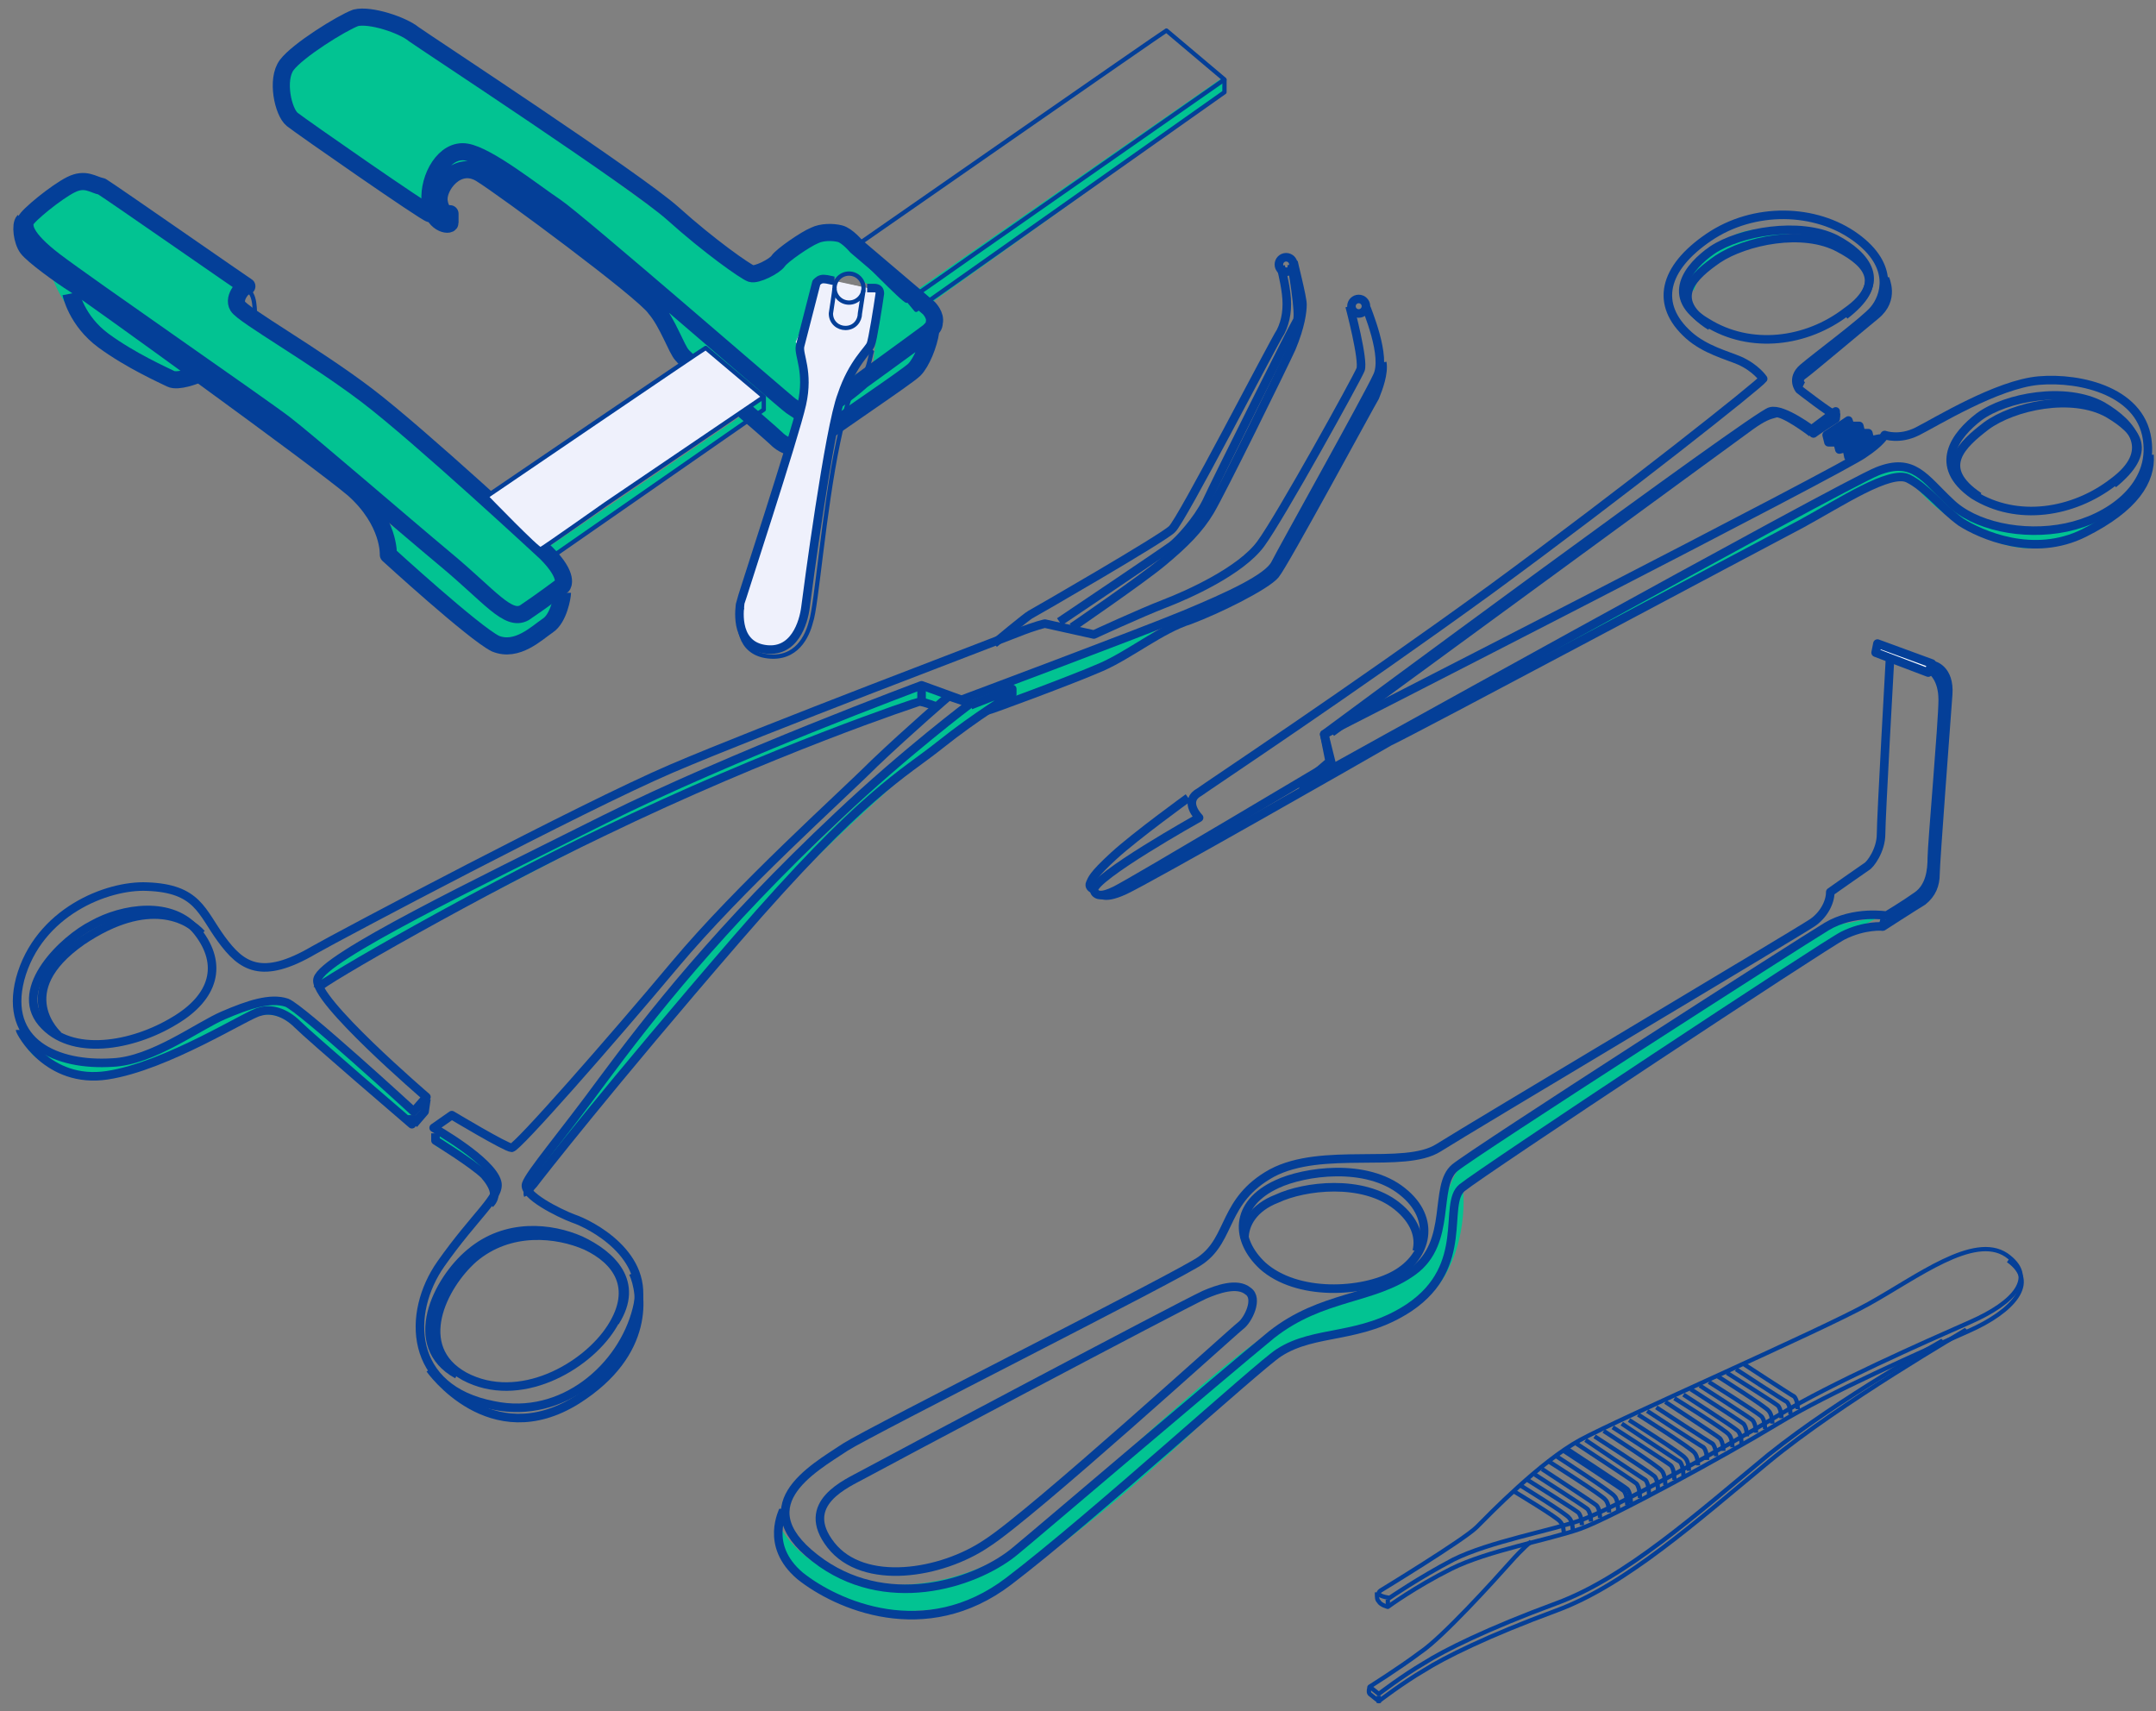 <svg width="126" height="100" viewBox="0 0 126 100" fill="none" xmlns="http://www.w3.org/2000/svg">
<rect x="0" y="0" width="126" height="100" fill="#808080" stroke="none"/>
<path d="M17 7L25.5 12.5L25.5 11C25.5 10.2 26.834 9.667 27.5 9.5C33.834 14.333 46.6 24 47 24C47.4 24 47.167 21.667 47 20.5L48 16.5H48.5C48.667 16.333 49.1 16 49.5 16C49.9 16 50.334 16.333 50.5 16.5L51.5 17L51 21.5L52 21L54.5 18.5C53.167 17.333 50.3 14.8 49.5 14C48.5 13 46.5 14.5 45.5 15L43.5 16C38.834 12.667 29.3 5.8 28.5 5C27.5 4 23 1.5 21 1C19 0.5 18 3 17 4C16.2 4.8 16.667 6.333 17 7Z" fill="#02C392"/>
<path d="M46.5 24L39 18L40 20.5C42.167 22.333 46.5 26.1 46.5 26.5C46.5 27 50.5 24 50.5 23.5C50.5 23.1 52.5 22 53.5 21.5L54 19.5L46.5 24Z" fill="#02C392"/>
<path d="M5.5 19.5C3.9 18.3 3.167 16.667 3 16L10.651 21.662C10.788 21.602 10.91 21.545 11 21.5C14.333 23.667 21.2 28.4 22 30C22.016 30.032 22.032 30.064 22.047 30.095L28 34.5C28.5 34.833 29.7 35.5 30.5 35.5C31.3 35.5 32.167 34.833 32.5 34.5V36C32 36.333 30.7 37.1 29.5 37.5C28.3 37.9 24.667 34.333 23 32.5C23 32.337 22.808 31.629 22.047 30.095L10.651 21.662C10.279 21.822 9.792 22 9.5 22C9 22 7.5 21 5.5 19.5Z" fill="#02C392"/>
<path d="M50.5 92.5C48.124 92.161 46 90.333 45.5 89C45.5 94 51.5 94.5 55 94C60.313 93.241 71.732 81.768 73.5 80C75.5 78 79 78.5 82.5 76.5C85.3 74.9 85.667 71.167 85.5 69.5C90.333 66.167 100.6 59.1 103 57.5C105.4 55.9 108.667 54.167 110 53.5C109.333 53.667 107.9 54 107.5 54C107 54 87.265 66.551 86 67.5C84 69 84.5 72.5 82.5 74.5C81.709 75.291 78.5 76 75 77.5C71.5 79 61.417 89.35 59.5 90.5C57 92 54 93 50.5 92.5Z" fill="#02C392"/>
<path d="M8.5 61.5C6.1 62.7 2.833 61.667 1.5 61C2 62.5 5 63 7 62.5C9 62 12.5 60.5 13.5 60C14.5 59.5 15.5 59 16.5 59.5C17.3 59.9 21.833 63.667 24 65.5V65C22 63 17.7 58.9 16.5 58.5C15 58 11.5 60 8.5 61.5Z" fill="#02C392"/>
<path d="M43 45C41 45.8 25.833 53.667 18.5 57.5C18.722 57.278 18.965 56.771 21 55.5C23.557 53.904 28.216 51.392 31 50C35 48 48 42.333 54 40L55.5 40.5L55 41H54C51.167 42 45 44.2 43 45Z" fill="#02C392"/>
<path d="M57.5 40.5L68 36.5C67.333 37 65.9 38.1 65.5 38.5C65.1 38.9 61 40.333 59 41C58.333 41.333 56.6 42.3 55 43.5C53 45 45 52.5 44 54C43.2 55.2 35.333 64.167 31.5 68.5L31 69C33 66.167 37.7 59.7 40.5 56.5C43.3 53.3 52 45.167 56 41.5L57.5 40.5Z" fill="#02C392"/>
<path d="M25.5 66.999L28.5 68.499C28.5 68.1 26.5 66.666 25.5 65.999V66.999Z" fill="#02C392"/>
<path d="M110 27.5L81 42.999C84.167 41.499 90.8 38.3 92 37.499C93.5 36.499 105 31 108 29C110.4 27.399 111.667 28 112 28.5C112.833 29.5 115.2 31.599 118 32C120.8 32.4 123.167 30.5 124 29.5C123.333 29.833 121.7 30.599 120.5 31C119 31.5 114.5 31 113.5 29C112.7 27.399 110.833 27.333 110 27.5Z" fill="#02C392"/>
<path d="M101.5 14.499C99.9 14.899 99.167 16.333 99 17C98 15.499 100 14.999 101 13.999C101.8 13.2 104 13.333 105 13.499C104.5 13.666 103.1 14.1 101.5 14.499Z" fill="#02C392"/>
<path d="M32 32L32.5 32.5L44.5 24V23.5L32 32Z" fill="#02C392"/>
<path d="M71.5 4.5L53.5 17L54 18L71.5 5.5V4.5Z" fill="#02C392"/>
<path d="M48 16.5H49L51.5 17L50.5 20C50.167 20.5 49.4 21.8 49 23C48.5 24.5 47.5 32.5 47 34.5C46.5 36.5 46.5 38.5 44.5 38C42.9 37.6 43.334 35.5 43.5 35C44.667 31.833 46.6 25.5 47 23.5C47.4 21.5 46.834 20.333 46.5 20L48 16.5Z" fill="white"/>
<path d="M106.964 52.133C106.964 52.133 108.766 50.861 109.084 50.65C109.296 50.544 109.932 49.696 109.932 48.742C109.932 47.788 110.462 38.353 110.462 38.353L112.9 39.202C112.9 39.202 113.536 39.626 113.536 40.898C113.536 42.169 112.9 49.377 112.9 50.12C112.9 50.861 112.794 51.816 112.052 52.346C111.31 52.876 110.25 53.511 110.25 53.511C110.25 53.511 108.342 53.194 106.752 54.148C105.162 55.102 86.188 67.291 85.022 68.246C83.75 69.305 84.916 72.591 82.584 74.287C80.252 75.983 77.284 75.665 74.316 77.997C71.348 80.435 60.536 89.657 59.37 90.611C57.25 92.413 52.162 94.215 48.028 91.353C43.364 88.067 47.498 85.841 49.406 84.569C50.89 83.615 69.228 74.393 70.182 73.651C71.984 72.379 71.454 70.153 74.316 68.564C77.284 66.974 82.054 68.352 84.068 67.079C86.082 65.808 104.95 54.572 105.904 53.935C106.54 53.511 106.964 52.77 106.964 52.133Z" stroke="#043F98" stroke-width="0.5" stroke-miterlimit="10" stroke-linejoin="round"/>
<path d="M109.72 37.611L109.614 38.141L112.688 39.307L112.9 38.777L109.72 37.611Z" fill="white" stroke="#043F98" stroke-width="0.5" stroke-miterlimit="10" stroke-linejoin="round"/>
<path d="M113.006 38.884C113.006 38.884 113.96 39.096 113.854 40.58C113.748 42.064 113.112 50.438 113.112 51.074C113.112 51.71 112.9 52.24 112.37 52.664C111.84 52.982 110.038 54.148 110.038 54.148L110.144 53.724" stroke="#043F98" stroke-width="0.5" stroke-miterlimit="10" stroke-linejoin="round"/>
<path d="M74.634 69.2C76.224 68.458 79.828 67.928 81.948 69.624C83.962 71.214 83.432 73.44 81.524 74.5C79.616 75.56 75.8 75.772 73.786 73.97C72.196 72.486 72.09 70.366 74.634 69.2Z" stroke="#043F98" stroke-width="0.5" stroke-miterlimit="10" stroke-linejoin="round"/>
<path d="M72.727 72.379C72.727 71.531 73.257 70.577 74.635 70.047C76.225 69.305 79.617 68.881 81.63 70.471C82.691 71.319 83.008 72.273 82.796 73.121" stroke="#043F98" stroke-width="0.5" stroke-miterlimit="10" stroke-linejoin="round"/>
<path d="M45.802 88.173C45.802 88.279 44.636 90.293 46.756 92.095C48.876 93.791 54.07 96.123 58.946 92.413C63.822 88.703 73.574 79.799 74.74 79.057C76.86 77.679 79.51 78.315 82.372 76.407C85.976 73.969 84.28 70.365 85.446 69.411C86.612 68.457 106.646 55.207 107.706 54.677C108.978 54.041 110.038 54.147 110.038 54.147" stroke="#043F98" stroke-width="0.5" stroke-miterlimit="10" stroke-linejoin="round"/>
<path d="M70.394 75.666C68.804 76.408 51.42 85.63 50.466 86.16C49.512 86.69 46.65 87.856 48.558 90.294C50.466 92.731 55.024 91.99 57.674 90.188C60.324 88.492 72.09 77.786 72.514 77.468C72.938 77.15 73.574 75.878 72.938 75.454C72.302 74.924 71.136 75.348 70.394 75.666Z" stroke="#043F98" stroke-width="0.5" stroke-miterlimit="10" stroke-linejoin="round"/>
<path d="M80.683 92.954C80.683 92.954 85.559 89.987 86.301 89.245C87.043 88.502 90.011 85.428 92.343 84.156C94.675 82.885 106.335 77.796 109.197 76.207C112.059 74.617 115.345 72.073 117.253 73.344C119.055 74.617 117.783 76.1 115.133 77.266C112.483 78.433 106.971 80.871 104.003 82.672C101.035 84.475 94.251 88.184 92.449 88.82C90.647 89.457 87.043 90.093 84.923 91.153C82.909 92.213 81.213 93.379 81.213 93.379C81.213 93.379 80.259 93.272 80.683 92.954Z" stroke="#043F98" stroke-width="0.25" stroke-miterlimit="10" stroke-linejoin="round"/>
<path d="M117.359 73.662C119.161 74.934 117.677 76.63 115.027 77.796C112.377 78.962 106.865 81.4 103.897 83.202C100.929 85.004 94.145 88.714 92.343 89.35C90.541 89.986 86.937 90.622 84.817 91.682C82.697 92.742 81.107 93.908 81.107 93.908C81.107 93.908 80.683 93.802 80.577 93.59C80.471 93.484 80.471 93.378 80.471 93.06" stroke="#043F98" stroke-width="0.25" stroke-miterlimit="10" stroke-linejoin="round"/>
<path d="M113.543 78.326C113.437 78.432 107.607 81.612 103.367 85.004C99.127 88.502 94.993 92.212 90.965 93.696C86.937 95.18 84.393 96.452 83.227 97.194C81.955 97.936 80.577 98.996 80.577 98.996L80.047 98.572C80.047 98.572 81.743 97.512 83.015 96.558C84.287 95.71 87.361 92.318 88.209 91.364C89.057 90.41 89.481 90.092 89.481 90.092" stroke="#043F98" stroke-width="0.25" stroke-miterlimit="10" stroke-linejoin="round"/>
<path d="M114.921 77.69C114.815 77.796 107.607 81.93 103.367 85.428C99.127 88.926 94.993 92.636 90.965 94.12C86.937 95.604 84.393 96.876 83.227 97.618C81.955 98.36 80.577 99.42 80.577 99.42L80.047 98.996C79.941 98.89 80.047 98.572 80.047 98.572" stroke="#043F98" stroke-width="0.25" stroke-miterlimit="10" stroke-linejoin="round"/>
<path d="M88.421 87.124C88.421 87.124 91.071 88.714 91.177 88.926C91.389 89.138 91.389 89.562 91.389 89.562" stroke="#043F98" stroke-width="0.25" stroke-miterlimit="10" stroke-linejoin="round"/>
<path d="M88.845 86.806C88.845 86.806 91.601 88.502 91.707 88.714C91.919 88.926 91.919 89.456 91.919 89.456" stroke="#043F98" stroke-width="0.25" stroke-miterlimit="10" stroke-linejoin="round"/>
<path d="M89.269 86.488C89.269 86.488 92.131 88.29 92.237 88.396C92.449 88.608 92.448 89.138 92.448 89.138" stroke="#043F98" stroke-width="0.25" stroke-miterlimit="10" stroke-linejoin="round"/>
<path d="M89.693 86.17C89.693 86.17 92.661 88.078 92.767 88.184C92.979 88.396 92.979 88.926 92.979 88.926" stroke="#043F98" stroke-width="0.25" stroke-miterlimit="10" stroke-linejoin="round"/>
<path d="M90.117 85.852C90.117 85.852 93.191 87.866 93.297 87.972C93.509 88.184 93.509 88.714 93.509 88.714" stroke="#043F98" stroke-width="0.25" stroke-miterlimit="10" stroke-linejoin="round"/>
<path d="M90.541 85.428C90.541 85.428 93.721 87.442 93.827 87.654C94.039 87.866 94.039 88.396 94.039 88.396" stroke="#043F98" stroke-width="0.25" stroke-miterlimit="10" stroke-linejoin="round"/>
<path d="M90.965 85.11C90.965 85.11 94.251 87.23 94.357 87.442C94.569 87.654 94.569 88.29 94.569 88.29" stroke="#043F98" stroke-width="0.25" stroke-miterlimit="10" stroke-linejoin="round"/>
<path d="M91.389 84.792C91.389 84.792 94.781 87.018 94.887 87.124C95.099 87.336 95.099 87.972 95.099 87.972" stroke="#043F98" stroke-width="0.25" stroke-miterlimit="10" stroke-linejoin="round"/>
<path d="M101.884 79.704C101.884 79.704 104.64 81.506 104.852 81.612C105.064 81.824 105.064 82.354 105.064 82.354" stroke="#043F98" stroke-width="0.25" stroke-miterlimit="10" stroke-linejoin="round"/>
<path d="M101.46 80.022C101.46 80.022 104.216 81.825 104.428 81.93C104.64 82.142 104.64 82.672 104.64 82.672" stroke="#043F98" stroke-width="0.25" stroke-miterlimit="10" stroke-linejoin="round"/>
<path d="M100.93 80.234C100.93 80.234 103.792 82.036 103.898 82.142C104.11 82.354 104.11 82.884 104.11 82.884" stroke="#043F98" stroke-width="0.25" stroke-miterlimit="10" stroke-linejoin="round"/>
<path d="M100.399 80.446C100.399 80.446 103.261 82.248 103.367 82.46C103.579 82.672 103.579 83.202 103.579 83.202" stroke="#043F98" stroke-width="0.25" stroke-miterlimit="10" stroke-linejoin="round"/>
<path d="M99.869 80.764C99.869 80.764 102.731 82.566 102.943 82.778C103.155 82.99 103.155 83.52 103.155 83.52" stroke="#043F98" stroke-width="0.25" stroke-miterlimit="10" stroke-linejoin="round"/>
<path d="M99.34 80.976C99.34 80.976 102.308 82.884 102.414 82.99C102.626 83.202 102.626 83.732 102.626 83.732" stroke="#043F98" stroke-width="0.25" stroke-miterlimit="10" stroke-linejoin="round"/>
<path d="M98.81 81.188C98.81 81.188 101.778 83.096 101.884 83.201C102.096 83.413 102.096 83.944 102.096 83.944" stroke="#043F98" stroke-width="0.25" stroke-miterlimit="10" stroke-linejoin="round"/>
<path d="M98.386 81.506C98.386 81.506 101.354 83.414 101.566 83.626C101.778 83.838 101.778 84.368 101.778 84.368" stroke="#043F98" stroke-width="0.25" stroke-miterlimit="10" stroke-linejoin="round"/>
<path d="M97.856 81.718C97.856 81.718 100.929 83.626 101.035 83.838C101.247 84.05 101.247 84.58 101.247 84.58" stroke="#043F98" stroke-width="0.25" stroke-miterlimit="10" stroke-linejoin="round"/>
<path d="M97.325 81.93C97.325 81.93 100.399 83.944 100.505 84.05C100.717 84.262 100.717 84.792 100.717 84.792" stroke="#043F98" stroke-width="0.25" stroke-miterlimit="10" stroke-linejoin="round"/>
<path d="M96.796 82.248C96.796 82.248 99.87 84.262 100.082 84.368C100.294 84.58 100.294 85.11 100.294 85.11" stroke="#043F98" stroke-width="0.25" stroke-miterlimit="10" stroke-linejoin="round"/>
<path d="M96.266 82.46C96.266 82.46 99.34 84.474 99.552 84.58C99.764 84.792 99.764 85.322 99.764 85.322" stroke="#043F98" stroke-width="0.25" stroke-miterlimit="10" stroke-linejoin="round"/>
<path d="M95.735 82.672C95.735 82.672 98.915 84.686 99.021 84.898C99.233 85.11 99.233 85.64 99.233 85.64" stroke="#043F98" stroke-width="0.25" stroke-miterlimit="10" stroke-linejoin="round"/>
<path d="M95.205 82.99C95.205 82.99 98.385 85.004 98.491 85.216C98.703 85.428 98.703 85.958 98.703 85.958" stroke="#043F98" stroke-width="0.25" stroke-miterlimit="10" stroke-linejoin="round"/>
<path d="M94.781 83.202C94.781 83.202 97.961 85.322 98.173 85.428C98.385 85.64 98.385 86.276 98.385 86.276" stroke="#043F98" stroke-width="0.25" stroke-miterlimit="10" stroke-linejoin="round"/>
<path d="M94.252 83.414C94.252 83.414 97.538 85.534 97.644 85.64C97.856 85.852 97.856 86.488 97.856 86.488" stroke="#043F98" stroke-width="0.25" stroke-miterlimit="10" stroke-linejoin="round"/>
<path d="M93.722 83.626C93.722 83.626 97.008 85.746 97.114 85.958C97.326 86.17 97.326 86.806 97.326 86.806" stroke="#043F98" stroke-width="0.25" stroke-miterlimit="10" stroke-linejoin="round"/>
<path d="M93.191 83.944C93.191 83.944 96.477 86.064 96.689 86.276C96.901 86.488 96.901 87.124 96.901 87.124" stroke="#043F98" stroke-width="0.25" stroke-miterlimit="10" stroke-linejoin="round"/>
<path d="M92.661 84.156C92.661 84.156 95.947 86.382 96.159 86.488C96.371 86.7 96.371 87.336 96.371 87.336" stroke="#043F98" stroke-width="0.25" stroke-miterlimit="10" stroke-linejoin="round"/>
<path d="M92.132 84.368C92.132 84.368 95.524 86.594 95.63 86.7C95.842 86.912 95.842 87.548 95.842 87.548" stroke="#043F98" stroke-width="0.25" stroke-miterlimit="10" stroke-linejoin="round"/>
<path d="M91.602 84.686C91.602 84.686 94.994 86.912 95.1 87.017C95.311 87.23 95.312 87.865 95.312 87.865" stroke="#043F98" stroke-width="0.25" stroke-miterlimit="10" stroke-linejoin="round"/>
<path d="M81.107 93.484V93.908" stroke="#043F98" stroke-width="0.25" stroke-miterlimit="10" stroke-linejoin="round"/>
<path d="M80.577 99.103V99.526" stroke="#043F98" stroke-width="0.25" stroke-miterlimit="10" stroke-linejoin="round"/>
<path d="M79.828 17.895C79.828 18.002 81.1 20.863 80.464 22.029C79.934 23.195 74.952 32.099 74.528 32.947C74.104 33.795 71.772 34.855 69.228 35.916C66.684 36.975 56.19 40.898 56.19 40.898L53.858 40.05C53.858 40.05 42.728 44.183 35.308 47.893C27.888 51.603 18.878 55.949 18.56 57.221C18.242 58.387 24.92 64.111 24.92 64.111L24.178 64.959C24.178 64.959 17.606 58.917 16.758 58.599C15.804 58.281 14.532 58.705 13.048 59.341C11.564 59.977 8.914 61.991 6.582 62.097C3.296 62.309 0.222 60.931 1.176 57.221C2.236 53.299 6.264 51.709 8.596 51.815C11.564 51.921 11.776 53.299 12.942 54.889C14.108 56.479 15.274 57.327 18.348 55.525C19.832 54.677 34.036 47.151 39.23 44.925C44.424 42.7 58.416 37.4 59.476 36.975C60.536 36.551 61.066 36.446 61.066 36.446L63.928 37.081C63.928 37.081 66.684 35.809 68.062 35.279C69.44 34.749 72.514 33.371 73.68 31.782C74.846 30.192 79.298 22.136 79.51 21.605C79.722 21.076 78.874 17.895 78.874 17.895" stroke="#043F98" stroke-width="0.5" stroke-miterlimit="10" stroke-linejoin="round"/>
<path d="M26.404 65.171C26.404 65.171 29.584 67.079 29.902 67.079C30.22 67.079 35.626 60.931 39.442 56.373C43.258 51.816 49.088 46.621 51.102 44.608C53.222 42.593 55.448 40.685 55.448 40.685L56.72 41.109C56.72 41.109 52.904 43.971 48.982 47.681C41.986 54.254 37.958 59.447 35.202 63.157C32.87 66.338 30.962 68.564 30.75 69.2C30.538 69.835 32.658 70.895 33.506 71.213C34.46 71.531 38.064 73.334 37.216 76.513C36.368 79.906 32.87 82.98 28.842 82.132C23.86 81.177 23.754 76.725 25.768 73.864C27.782 71.001 29.266 69.942 29.054 69.094C28.736 67.822 25.344 65.913 25.344 65.913L26.404 65.171Z" stroke="#043F98" stroke-width="0.5" stroke-miterlimit="10" stroke-linejoin="round"/>
<path d="M56.72 41.216L59.158 40.262V40.58C59.158 40.58 57.038 41.852 54.919 43.548C52.798 45.244 50.467 46.304 43.047 54.89C35.627 63.476 31.492 68.776 31.174 69.2C30.75 69.624 30.857 69.836 30.857 69.836" stroke="#043F98" stroke-width="0.5" stroke-miterlimit="10" stroke-linejoin="round"/>
<path d="M57.674 41.534C57.78 41.534 62.656 39.732 64.352 38.99C66.048 38.248 67.85 36.764 69.546 36.234C71.242 35.598 73.998 34.22 74.528 33.584C75.058 32.948 80.04 23.726 80.358 23.196C80.57 22.666 80.888 21.818 80.782 21.182" stroke="#043F98" stroke-width="0.5" stroke-miterlimit="10" stroke-linejoin="round"/>
<path d="M34.248 72.804C36.05 73.652 37.216 75.242 35.732 77.574C34.248 79.906 30.326 82.132 27.146 80.436C24.072 78.74 25.874 75.136 27.676 73.546C29.796 71.744 32.552 72.062 34.248 72.804Z" stroke="#043F98" stroke-width="0.5" stroke-miterlimit="10" stroke-linejoin="round"/>
<path d="M26.722 80.33C23.648 78.634 25.556 74.818 27.464 73.228C29.584 71.426 32.234 71.744 33.93 72.486C35.732 73.334 37.428 74.924 35.944 77.256" stroke="#043F98" stroke-width="0.5" stroke-miterlimit="10" stroke-linejoin="round"/>
<path d="M10.186 59.659C7.748 61.143 4.144 61.779 2.448 59.765C0.752 57.751 3.72 54.889 5.416 54.041C7.112 53.087 10.08 52.557 11.564 54.465C13.048 56.373 12.518 58.281 10.186 59.659Z" stroke="#043F98" stroke-width="0.5" stroke-miterlimit="10" stroke-linejoin="round"/>
<path d="M3.402 60.508C3.402 60.508 0.541 57.964 4.78 54.996C8.702 52.346 11.034 53.724 11.777 54.572" stroke="#043F98" stroke-width="0.5" stroke-miterlimit="10" stroke-linejoin="round"/>
<path d="M1.176 60.19C1.176 60.296 2.766 63.37 6.264 62.84C9.762 62.31 14.532 59.236 15.168 59.13C15.804 58.918 16.652 59.13 17.394 59.872C18.136 60.614 24.072 65.702 24.072 65.702V65.172" stroke="#043F98" stroke-width="0.5" stroke-miterlimit="10" stroke-linejoin="round"/>
<path d="M24.92 64.218L24.814 64.96L24.178 65.702" stroke="#043F98" stroke-width="0.5" stroke-miterlimit="10" stroke-linejoin="round"/>
<path d="M25.45 66.231V66.655C25.45 66.655 27.676 68.033 28.312 68.669C28.948 69.411 29.054 69.941 28.63 70.365" stroke="#043F98" stroke-width="0.5" stroke-miterlimit="10" stroke-linejoin="round"/>
<path d="M25.133 80.011C25.133 80.011 28.631 84.993 33.719 81.814C38.065 79.058 37.535 75.56 37.005 74.394" stroke="#043F98" stroke-width="0.5" stroke-miterlimit="10" stroke-linejoin="round"/>
<path d="M54.812 41.322C54.812 41.322 53.965 41.004 53.752 41.004C53.647 41.004 45.06 43.866 35.203 48.636C28.312 51.922 18.666 57.434 18.561 57.752" stroke="#043F98" stroke-width="0.5" stroke-miterlimit="10" stroke-linejoin="round"/>
<path d="M53.858 40.262V41.004" stroke="#043F98" stroke-width="0.5" stroke-miterlimit="10" stroke-linejoin="round"/>
<path d="M58.098 37.611C58.098 37.611 60.006 36.021 60.218 35.915C60.43 35.809 67.956 31.463 68.486 30.933C69.016 30.509 74.422 20.015 74.846 19.38C75.164 18.744 75.27 18.002 75.164 17.154C75.058 16.305 74.846 15.563 74.846 15.563" stroke="#043F98" stroke-width="0.5" stroke-miterlimit="10" stroke-linejoin="round"/>
<path d="M75.588 15.246C75.588 15.352 76.118 17.366 76.118 17.79C76.118 18.214 76.012 19.062 75.482 20.334C74.952 21.5 71.348 28.814 70.712 29.874C70.076 30.934 69.228 31.782 67.956 32.842C66.684 33.902 62.656 36.658 62.656 36.658" stroke="#043F98" stroke-width="0.5" stroke-miterlimit="10" stroke-linejoin="round"/>
<path d="M61.914 36.34C61.914 36.34 68.062 32.206 68.486 31.888C68.91 31.57 69.97 30.404 70.5 29.344C71.03 28.178 75.588 19.062 75.8 18.744C76.012 18.426 75.482 15.458 75.482 15.458" stroke="#043F98" stroke-width="0.5" stroke-miterlimit="10" stroke-linejoin="round"/>
<path d="M79.404 18.32C79.639 18.32 79.829 18.13 79.829 17.896C79.829 17.662 79.639 17.472 79.404 17.472C79.17 17.472 78.981 17.662 78.981 17.896C78.981 18.13 79.17 18.32 79.404 18.32Z" stroke="#043F98" stroke-width="0.5" stroke-miterlimit="10" stroke-linejoin="round"/>
<path d="M75.164 15.882C75.398 15.882 75.588 15.692 75.588 15.458C75.588 15.224 75.398 15.034 75.164 15.034C74.93 15.034 74.74 15.224 74.74 15.458C74.74 15.692 74.93 15.882 75.164 15.882Z" stroke="#043F98" stroke-width="0.5" stroke-miterlimit="10" stroke-linejoin="round"/>
<path d="M103.042 22.136C102.83 22.454 95.092 28.602 87.142 34.432C78.98 40.368 70.5 45.986 70.076 46.304C69.122 46.834 70.076 47.788 70.076 47.788C70.076 47.788 63.822 51.286 63.928 52.028C64.034 52.346 64.352 52.452 65.2 52.028C66.26 51.498 77.814 44.608 77.814 44.608L77.39 42.912C77.39 42.912 102.724 24.15 103.466 24.044C104.208 23.832 106.01 25.21 106.01 25.21C106.01 25.21 107.494 24.256 107.282 24.256C107.07 24.256 105.162 22.772 105.162 22.772C105.162 22.772 104.632 22.136 105.374 21.5C106.116 20.864 108.978 18.744 109.508 18.108C110.144 17.366 110.78 15.564 108.448 13.868C106.116 12.172 102.512 12.066 99.862 13.868C97.212 15.67 96.682 17.79 98.696 19.592C99.65 20.44 100.922 20.758 101.664 21.076C102.618 21.5 103.042 22.136 103.042 22.136Z" stroke="#043F98" stroke-width="0.5" stroke-miterlimit="10" stroke-linejoin="round"/>
<path d="M69.44 46.622C69.44 46.622 66.366 48.848 65.094 50.014C63.822 51.18 63.822 51.392 63.716 51.604C63.61 51.816 63.822 51.922 63.822 51.922" stroke="#043F98" stroke-width="0.5" stroke-miterlimit="10" stroke-linejoin="round"/>
<path d="M77.39 42.912C77.39 42.912 108.13 27.224 108.978 26.482C109.932 25.846 110.144 25.422 110.144 25.422C110.144 25.422 110.992 25.74 112.052 25.21C113.112 24.68 116.716 22.454 119.154 22.242C121.592 22.03 125.302 22.878 125.514 25.952C125.726 28.496 123.288 30.298 120.744 30.828C118.2 31.358 115.338 30.722 113.96 29.344C112.476 27.966 111.84 26.694 109.72 27.542C107.6 28.39 76.118 45.88 76.118 45.88L77.708 44.502L77.39 42.912Z" stroke="#043F98" stroke-width="0.5" stroke-miterlimit="10" stroke-linejoin="round"/>
<path d="M106.01 24.998C106.01 24.998 105.904 25.422 106.01 25.316C106.116 25.21 107.282 24.468 107.282 24.468V24.044L106.01 24.998Z" stroke="#043F98" stroke-width="0.5" stroke-miterlimit="10" stroke-linejoin="round"/>
<path d="M105.904 25.315C105.798 25.209 104.208 24.043 103.784 24.149C103.36 24.255 103.042 24.361 102.3 24.891C101.558 25.421 77.814 42.805 77.814 42.805" stroke="#043F98" stroke-width="0.5" stroke-miterlimit="10" stroke-linejoin="round"/>
<path d="M100.074 14.61C101.664 13.55 105.162 12.914 107.282 13.973C109.084 14.928 110.356 16.517 107.918 18.213C105.586 20.015 102.3 20.439 99.756 18.849C97.212 17.366 98.696 15.563 100.074 14.61Z" stroke="#043F98" stroke-width="0.5" stroke-miterlimit="10" stroke-linejoin="round"/>
<path d="M99.968 19.062C97.424 17.472 99.014 16.094 100.392 15.14C101.982 14.08 105.374 13.338 107.494 14.504C109.296 15.458 110.144 16.624 107.812 18.426" stroke="#043F98" stroke-width="0.5" stroke-miterlimit="10" stroke-linejoin="round"/>
<path d="M115.656 24.362C117.246 23.196 120.744 22.56 122.864 23.726C124.666 24.786 125.938 26.376 123.5 28.178C121.168 29.98 117.882 30.51 115.338 28.92C112.9 27.224 114.278 25.422 115.656 24.362Z" stroke="#043F98" stroke-width="0.5" stroke-miterlimit="10" stroke-linejoin="round"/>
<path d="M115.657 29.025C113.113 27.329 114.703 25.951 116.081 24.891C117.671 23.725 121.063 22.983 123.183 24.149C124.985 25.209 125.833 26.375 123.501 28.283" stroke="#043F98" stroke-width="0.5" stroke-miterlimit="10" stroke-linejoin="round"/>
<path d="M110.145 16.199C110.145 16.305 110.781 17.471 109.615 18.425C108.449 19.379 105.693 21.711 105.375 21.923C105.057 22.135 105.163 22.453 105.375 22.559" stroke="#043F98" stroke-width="0.5" stroke-miterlimit="10" stroke-linejoin="round"/>
<path d="M108.554 26.8V26.588L108.024 26.694L107.918 26.164L107.494 26.27L107.388 25.846H106.858L106.752 25.422L108.024 24.574L108.13 24.892H108.66L108.766 25.316H109.19L109.296 25.74L109.826 25.634V25.846" stroke="#043F98" stroke-width="0.5" stroke-miterlimit="10" stroke-linejoin="round"/>
<path d="M106.858 25.846L108.13 24.892" stroke="#043F98" stroke-width="0.5" stroke-miterlimit="10" stroke-linejoin="round"/>
<path d="M107.389 25.846L108.661 24.892" stroke="#043F98" stroke-width="0.5" stroke-miterlimit="10" stroke-linejoin="round"/>
<path d="M107.494 26.269L108.766 25.315" stroke="#043F98" stroke-width="0.5" stroke-miterlimit="10" stroke-linejoin="round"/>
<path d="M107.918 26.269L109.19 25.315" stroke="#043F98" stroke-width="0.5" stroke-miterlimit="10" stroke-linejoin="round"/>
<path d="M108.024 26.693L109.296 25.739" stroke="#043F98" stroke-width="0.5" stroke-miterlimit="10" stroke-linejoin="round"/>
<path d="M108.555 26.588L109.827 25.634" stroke="#043F98" stroke-width="0.5" stroke-miterlimit="10" stroke-linejoin="round"/>
<path d="M64.246 52.134C64.246 52.134 64.352 52.664 65.73 52.028C67.108 51.392 79.934 44.078 81.206 43.336C82.584 42.7 102.83 31.888 105.268 30.616C107.6 29.344 110.462 27.436 111.522 27.966C112.582 28.496 113.43 29.662 114.596 30.51C115.762 31.252 118.836 32.63 121.804 31.146C124.772 29.662 125.726 28.072 125.62 26.588" stroke="#043F98" stroke-width="0.5" stroke-miterlimit="10" stroke-linejoin="round"/>
<path d="M25.133 12.49C24.921 12.49 17.607 7.402 17.077 6.978C16.547 6.554 16.123 4.646 16.759 3.798C17.395 2.95 19.939 1.36 20.787 1.042C21.635 0.83 23.543 1.466 24.179 1.996C24.921 2.526 37.217 10.582 39.337 12.49C41.457 14.398 43.577 15.882 43.895 15.988C44.213 16.094 45.273 15.564 45.485 15.246C45.697 14.928 47.075 13.974 47.605 13.762C48.029 13.55 48.665 13.55 49.089 13.656C49.513 13.762 50.043 14.398 50.043 14.398L54.283 18.002C54.283 18.002 54.707 18.426 54.601 18.85C54.601 19.062 54.495 19.168 54.283 19.38C53.435 20.016 50.361 22.242 50.361 22.242C50.361 22.242 47.605 24.786 46.545 23.938C46.545 23.938 46.545 23.938 46.227 23.726C45.909 23.514 33.719 12.914 32.447 12.066C31.175 11.218 28.525 9.098 27.253 8.886C25.981 8.674 25.027 10.37 25.133 11.748C25.239 13.126 26.299 13.232 26.299 13.02C26.299 12.808 26.299 12.49 26.299 12.49C26.299 12.49 25.769 12.596 25.663 11.748C25.557 10.9 26.723 9.31 28.101 10.158C29.479 11.006 37.641 17.048 38.277 18.002C39.019 18.85 39.549 20.44 39.867 20.758C40.079 21.076 44.955 25.21 45.379 25.634C45.803 26.058 46.651 26.482 47.605 25.74C48.559 24.998 53.011 22.03 53.435 21.606C53.859 21.182 54.283 20.122 54.389 19.38" stroke="#043F98" stroke-miterlimit="10" stroke-linejoin="round"/>
<path d="M68.168 1.784C67.956 1.89 49.83 14.504 49.83 14.504C49.83 14.504 52.904 17.684 53.01 17.578C53.222 17.472 56.826 14.928 56.826 14.928L71.56 4.646L68.168 1.784Z" stroke="#043F98" stroke-width="0.25" stroke-miterlimit="10" stroke-linejoin="round"/>
<path d="M71.56 4.646V5.388L53.54 18.108L53.01 17.471" stroke="#043F98" stroke-width="0.25" stroke-miterlimit="10" stroke-linejoin="round"/>
<path d="M31.916 32.312C31.916 32.312 24.496 25.422 21.422 23.09C18.348 20.758 14.214 18.426 13.896 17.896C13.578 17.366 14.32 16.624 14.426 16.73C14.532 16.836 6.476 11.218 5.946 10.9C5.416 10.794 4.992 10.37 4.144 10.794C3.296 11.218 1.6 12.596 1.494 12.914C1.388 13.232 1.388 13.868 3.19 15.246C4.992 16.624 15.274 23.726 16.652 24.786C18.03 25.846 23.542 30.616 26.086 32.736C28.63 34.856 29.69 36.34 30.644 35.81C31.598 35.174 32.87 34.22 32.87 34.22C32.87 34.22 33.294 33.69 31.916 32.312Z" fill="#02C392" stroke="#043F98" stroke-miterlimit="10" stroke-linejoin="round"/>
<path d="M32.871 34.644C32.871 34.856 32.658 36.128 32.023 36.552C31.387 36.976 30.221 38.142 28.949 37.612C27.677 36.976 22.695 32.418 22.695 32.418C22.695 32.418 22.801 30.51 20.681 28.602C18.561 26.8 5.205 17.154 4.357 16.624C3.509 16.094 1.919 14.928 1.601 14.504C1.283 14.08 1.177 13.126 1.389 12.914" stroke="#043F98" stroke-miterlimit="10" stroke-linejoin="round"/>
<path d="M4.145 17.154C4.145 17.154 4.463 18.744 6.053 19.91C7.643 21.076 9.551 21.924 9.975 22.136C10.399 22.348 11.459 21.924 11.459 21.924" stroke="#043F98" stroke-miterlimit="10" stroke-linejoin="round"/>
<path d="M14.32 16.836C14.32 16.836 14.744 16.942 14.85 17.684C14.956 18.426 14.85 18.85 14.85 18.85" stroke="#043F98" stroke-width="0.25" stroke-miterlimit="10" stroke-linejoin="round"/>
<path d="M48.77 16.412C48.664 16.412 48.346 16.306 48.134 16.306C47.922 16.306 47.816 16.412 47.71 16.518C47.498 17.366 46.862 19.804 46.756 20.228C46.65 20.758 47.286 21.712 46.862 23.62C46.438 25.528 43.258 35.174 43.258 35.28C43.258 35.386 42.834 37.612 44.636 37.93C46.438 38.248 46.968 36.34 47.074 35.492C47.18 34.644 48.452 24.998 49.194 23.09C49.83 21.182 50.784 20.44 50.89 20.122C50.996 19.91 51.314 17.896 51.42 17.154C51.42 16.942 51.314 16.836 51.102 16.836H50.678" fill="#EFF1FC"/>
<path d="M48.77 16.412C48.664 16.412 48.346 16.306 48.134 16.306C47.922 16.306 47.816 16.412 47.71 16.518C47.498 17.366 46.862 19.804 46.756 20.228C46.65 20.758 47.286 21.712 46.862 23.62C46.438 25.528 43.258 35.174 43.258 35.28C43.258 35.386 42.834 37.612 44.636 37.93C46.438 38.248 46.968 36.34 47.074 35.492C47.18 34.644 48.452 24.998 49.194 23.09C49.83 21.182 50.784 20.44 50.89 20.122C50.996 19.91 51.314 17.896 51.42 17.154C51.42 16.942 51.314 16.836 51.102 16.836H50.678" stroke="#043F98" stroke-width="0.5" stroke-miterlimit="10" stroke-linejoin="round"/>
<path d="M49.618 17.684C50.087 17.684 50.467 17.305 50.467 16.836C50.467 16.368 50.087 15.988 49.618 15.988C49.15 15.988 48.77 16.368 48.77 16.836C48.77 17.305 49.15 17.684 49.618 17.684Z" stroke="#043F98" stroke-width="0.25" stroke-miterlimit="10" stroke-linejoin="round"/>
<path d="M48.771 16.836C48.771 16.942 48.559 18.32 48.559 18.32C48.559 18.85 48.983 19.168 49.407 19.168C49.937 19.168 50.255 18.744 50.255 18.32L50.467 16.942" stroke="#043F98" stroke-width="0.25" stroke-miterlimit="10" stroke-linejoin="round"/>
<path d="M50.997 20.439C50.891 20.546 50.785 21.605 50.467 21.923C50.255 22.241 49.831 21.817 48.983 25.845C48.135 29.873 47.711 35.491 47.393 36.339C47.181 37.187 46.545 38.565 44.849 38.353C43.153 38.141 43.047 36.445 43.365 35.491" stroke="#043F98" stroke-width="0.25" stroke-miterlimit="10" stroke-linejoin="round"/>
<path d="M41.244 20.334C41.032 20.44 28.418 29.026 28.418 29.026C28.418 29.026 31.492 32.206 31.598 32.1C31.81 31.994 35.414 29.45 35.414 29.45L44.636 23.196L41.244 20.334Z" fill="#EFF1FC" stroke="#043F98" stroke-width="0.25" stroke-miterlimit="10" stroke-linejoin="round"/>
<path d="M44.637 23.195V23.937L32.129 32.629L31.599 31.993" stroke="#043F98" stroke-width="0.25" stroke-miterlimit="10" stroke-linejoin="round"/>
</svg>
